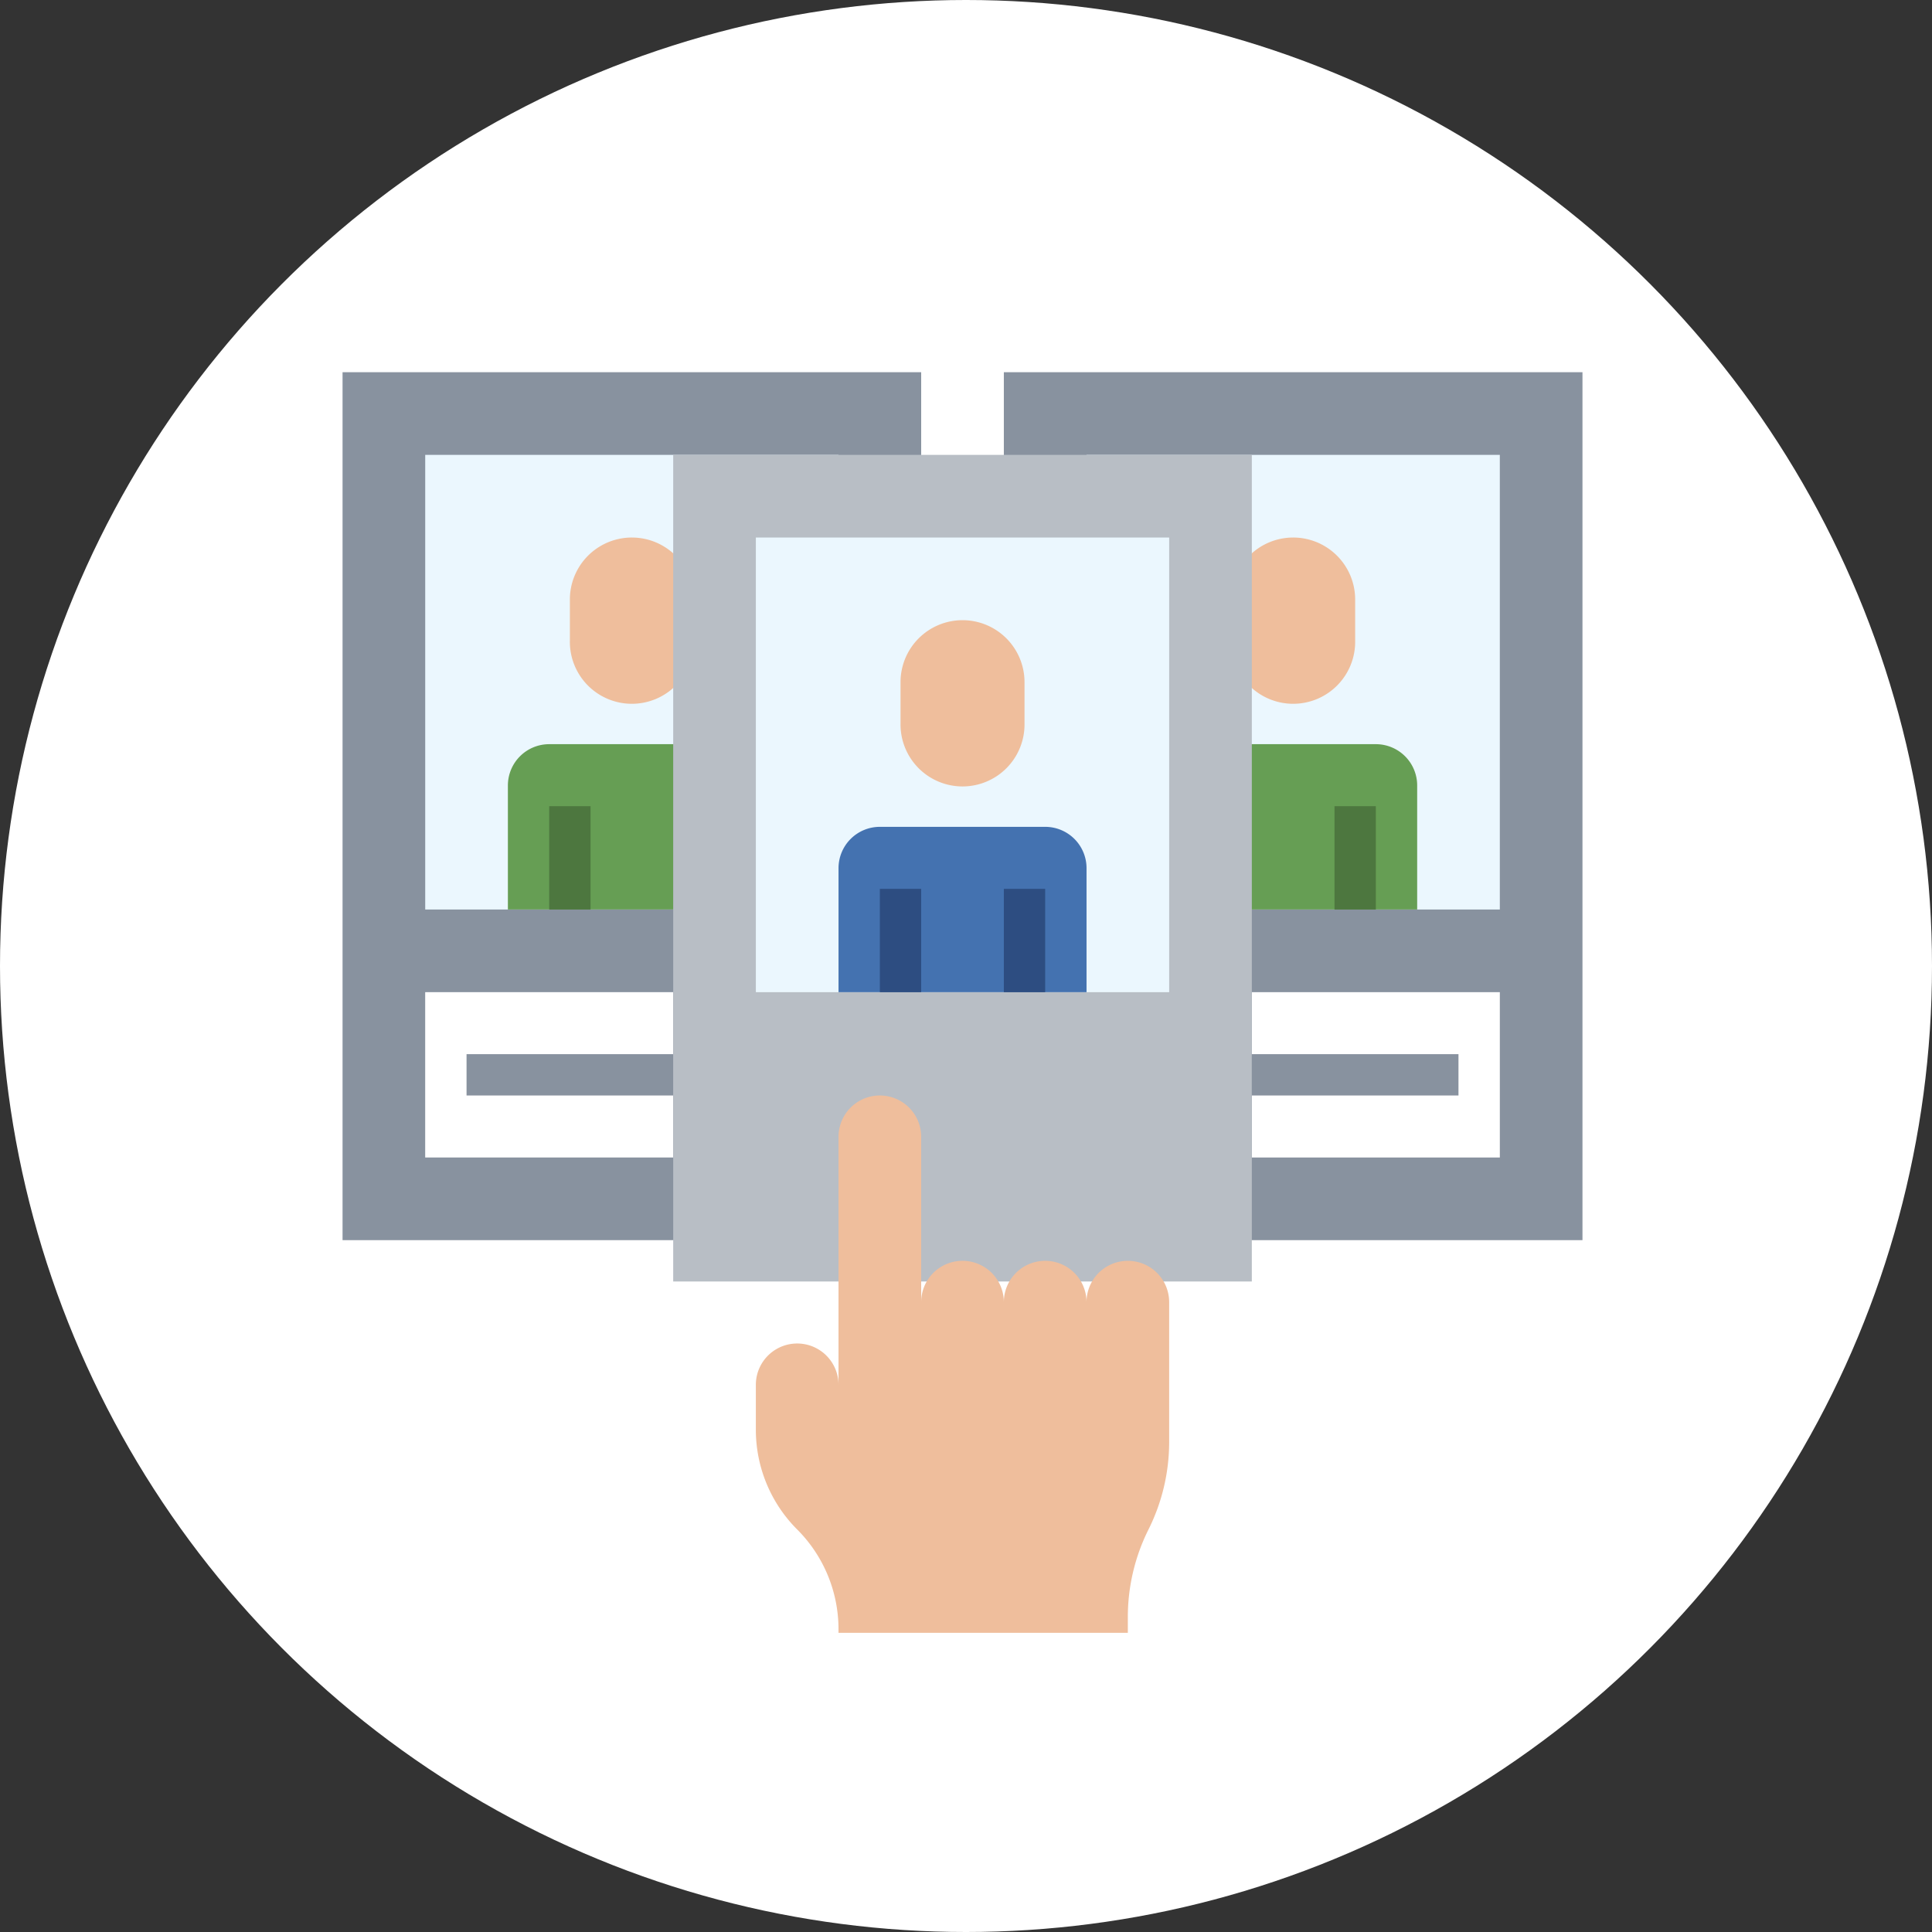 <svg xmlns="http://www.w3.org/2000/svg" width="141" height="141" viewBox="0 0 141 141">
  <rect x="0" y="0" width="141" height="141" fill="#333333" stroke="none"/>
  <g id="Group_1075268" data-name="Group 1075268" transform="translate(-730 -15087.826)">
    <g id="Group_1075127" data-name="Group 1075127" transform="translate(461 14129.826)">
      <circle id="Ellipse_5614" data-name="Ellipse 5614" cx="70.5" cy="70.5" r="70.5" transform="translate(269 958)" fill="#fff"/>
    </g>
    <g id="recursos-humanos" transform="translate(753 15112.99)">
      <path id="Path_614490" data-name="Path 614490" d="M0,0H42.229V63.344H0Z" transform="translate(44.229 65.344) rotate(180)" fill="#88929f"/>
      <path id="Path_614491" data-name="Path 614491" d="M0,0H18.1V12.066H0Z" transform="translate(26.131 59.311) rotate(180)" fill="#fff"/>
      <path id="Path_614492" data-name="Path 614492" d="M0,0H30.164V33.18H0Z" transform="translate(38.197 41.213) rotate(180)" fill="#ebf7fe"/>
      <path id="Path_614493" data-name="Path 614493" d="M28.1,32.066V23.016A3.016,3.016,0,0,0,25.082,20H13.016A3.016,3.016,0,0,0,10,23.016v9.049Z" transform="translate(4.066 9.147)" fill="#669e54"/>
      <path id="Path_614494" data-name="Path 614494" d="M17.525,10A4.524,4.524,0,0,0,13,14.525v3.016a4.525,4.525,0,1,0,9.049,0V14.525A4.524,4.524,0,0,0,17.525,10Z" transform="translate(5.59 4.066)" fill="#efbe9c"/>
      <g id="Group_1075232" data-name="Group 1075232" transform="translate(11.049 51.77)">
        <path id="Path_614495" data-name="Path 614495" d="M8,35H23.082v3.016H8Z" transform="translate(-8 -35)" fill="#88929f"/>
      </g>
      <g id="Group_1075233" data-name="Group 1075233" transform="translate(17.082 33.672)">
        <path id="Path_614496" data-name="Path 614496" d="M12,23h3.016v7.541H12Z" transform="translate(-12 -23)" fill="#4d773f"/>
      </g>
      <path id="Path_614497" data-name="Path 614497" d="M34,2H76.229V65.344H34Z" transform="translate(16.262)" fill="#88929f"/>
      <path id="Path_614498" data-name="Path 614498" d="M46,32H64.1V44.066H46Z" transform="translate(22.36 15.246)" fill="#fff"/>
      <path id="Path_614499" data-name="Path 614499" d="M38,6H68.164V39.18H38Z" transform="translate(18.295 2.033)" fill="#ebf7fe"/>
      <path id="Path_614500" data-name="Path 614500" d="M42,32.066V23.016A3.016,3.016,0,0,1,45.016,20H57.082A3.016,3.016,0,0,1,60.1,23.016v9.049Z" transform="translate(20.328 9.147)" fill="#669e54"/>
      <path id="Path_614501" data-name="Path 614501" d="M49.525,10a4.524,4.524,0,0,1,4.525,4.525v3.016a4.525,4.525,0,1,1-9.049,0V14.525A4.524,4.524,0,0,1,49.525,10Z" transform="translate(21.852 4.066)" fill="#efbe9c"/>
      <path id="Path_614502" data-name="Path 614502" d="M18,6H60.229V66.328H18Z" transform="translate(8.131 2.033)" fill="#b8bec5"/>
      <path id="Path_614503" data-name="Path 614503" d="M22,10H52.164V43.18H22Z" transform="translate(10.164 4.066)" fill="#ebf7fe"/>
      <path id="Path_614504" data-name="Path 614504" d="M26,36.066V27.016A3.016,3.016,0,0,1,29.016,24H41.082A3.016,3.016,0,0,1,44.1,27.016v9.049Z" transform="translate(12.197 11.18)" fill="#4472b0"/>
      <g id="Group_1075234" data-name="Group 1075234" transform="translate(50.262 39.705)">
        <path id="Path_614505" data-name="Path 614505" d="M34,27h3.016v7.541H34Z" transform="translate(-34 -27)" fill="#2d4d81"/>
      </g>
      <g id="Group_1075235" data-name="Group 1075235" transform="translate(41.213 39.705)">
        <path id="Path_614506" data-name="Path 614506" d="M28,27h3.016v7.541H28Z" transform="translate(-28 -27)" fill="#2d4d81"/>
      </g>
      <path id="Path_614507" data-name="Path 614507" d="M33.525,14a4.524,4.524,0,0,1,4.525,4.525v3.016a4.525,4.525,0,1,1-9.049,0V18.525A4.524,4.524,0,0,1,33.525,14Z" transform="translate(13.721 6.098)" fill="#efbe9c"/>
      <g id="Group_1075236" data-name="Group 1075236" transform="translate(68.36 51.77)">
        <path id="Path_614508" data-name="Path 614508" d="M46,35H61.082v3.016H46Z" transform="translate(-46 -35)" fill="#88929f"/>
      </g>
      <g id="Group_1075237" data-name="Group 1075237" transform="translate(74.393 33.672)">
        <path id="Path_614509" data-name="Path 614509" d="M50,23h3.016v7.541H50Z" transform="translate(-50 -23)" fill="#4d773f"/>
      </g>
      <path id="Path_614510" data-name="Path 614510" d="M49.147,49.066a3.016,3.016,0,0,0-3.016,3.016,3.016,3.016,0,1,0-6.033,0,3.016,3.016,0,1,0-6.033,0V40.016a3.016,3.016,0,1,0-6.033,0v18.1a3.016,3.016,0,1,0-6.033,0V61.39a10.293,10.293,0,0,0,3.016,7.282,10.293,10.293,0,0,1,3.016,7.282v.259H49.147V75.061a14.279,14.279,0,0,1,1.508-6.389,14.279,14.279,0,0,0,1.508-6.389v-10.2A3.016,3.016,0,0,0,49.147,49.066Z" transform="translate(10.164 17.787)" fill="#efbe9c"/>
    </g>
  </g>
</svg>

